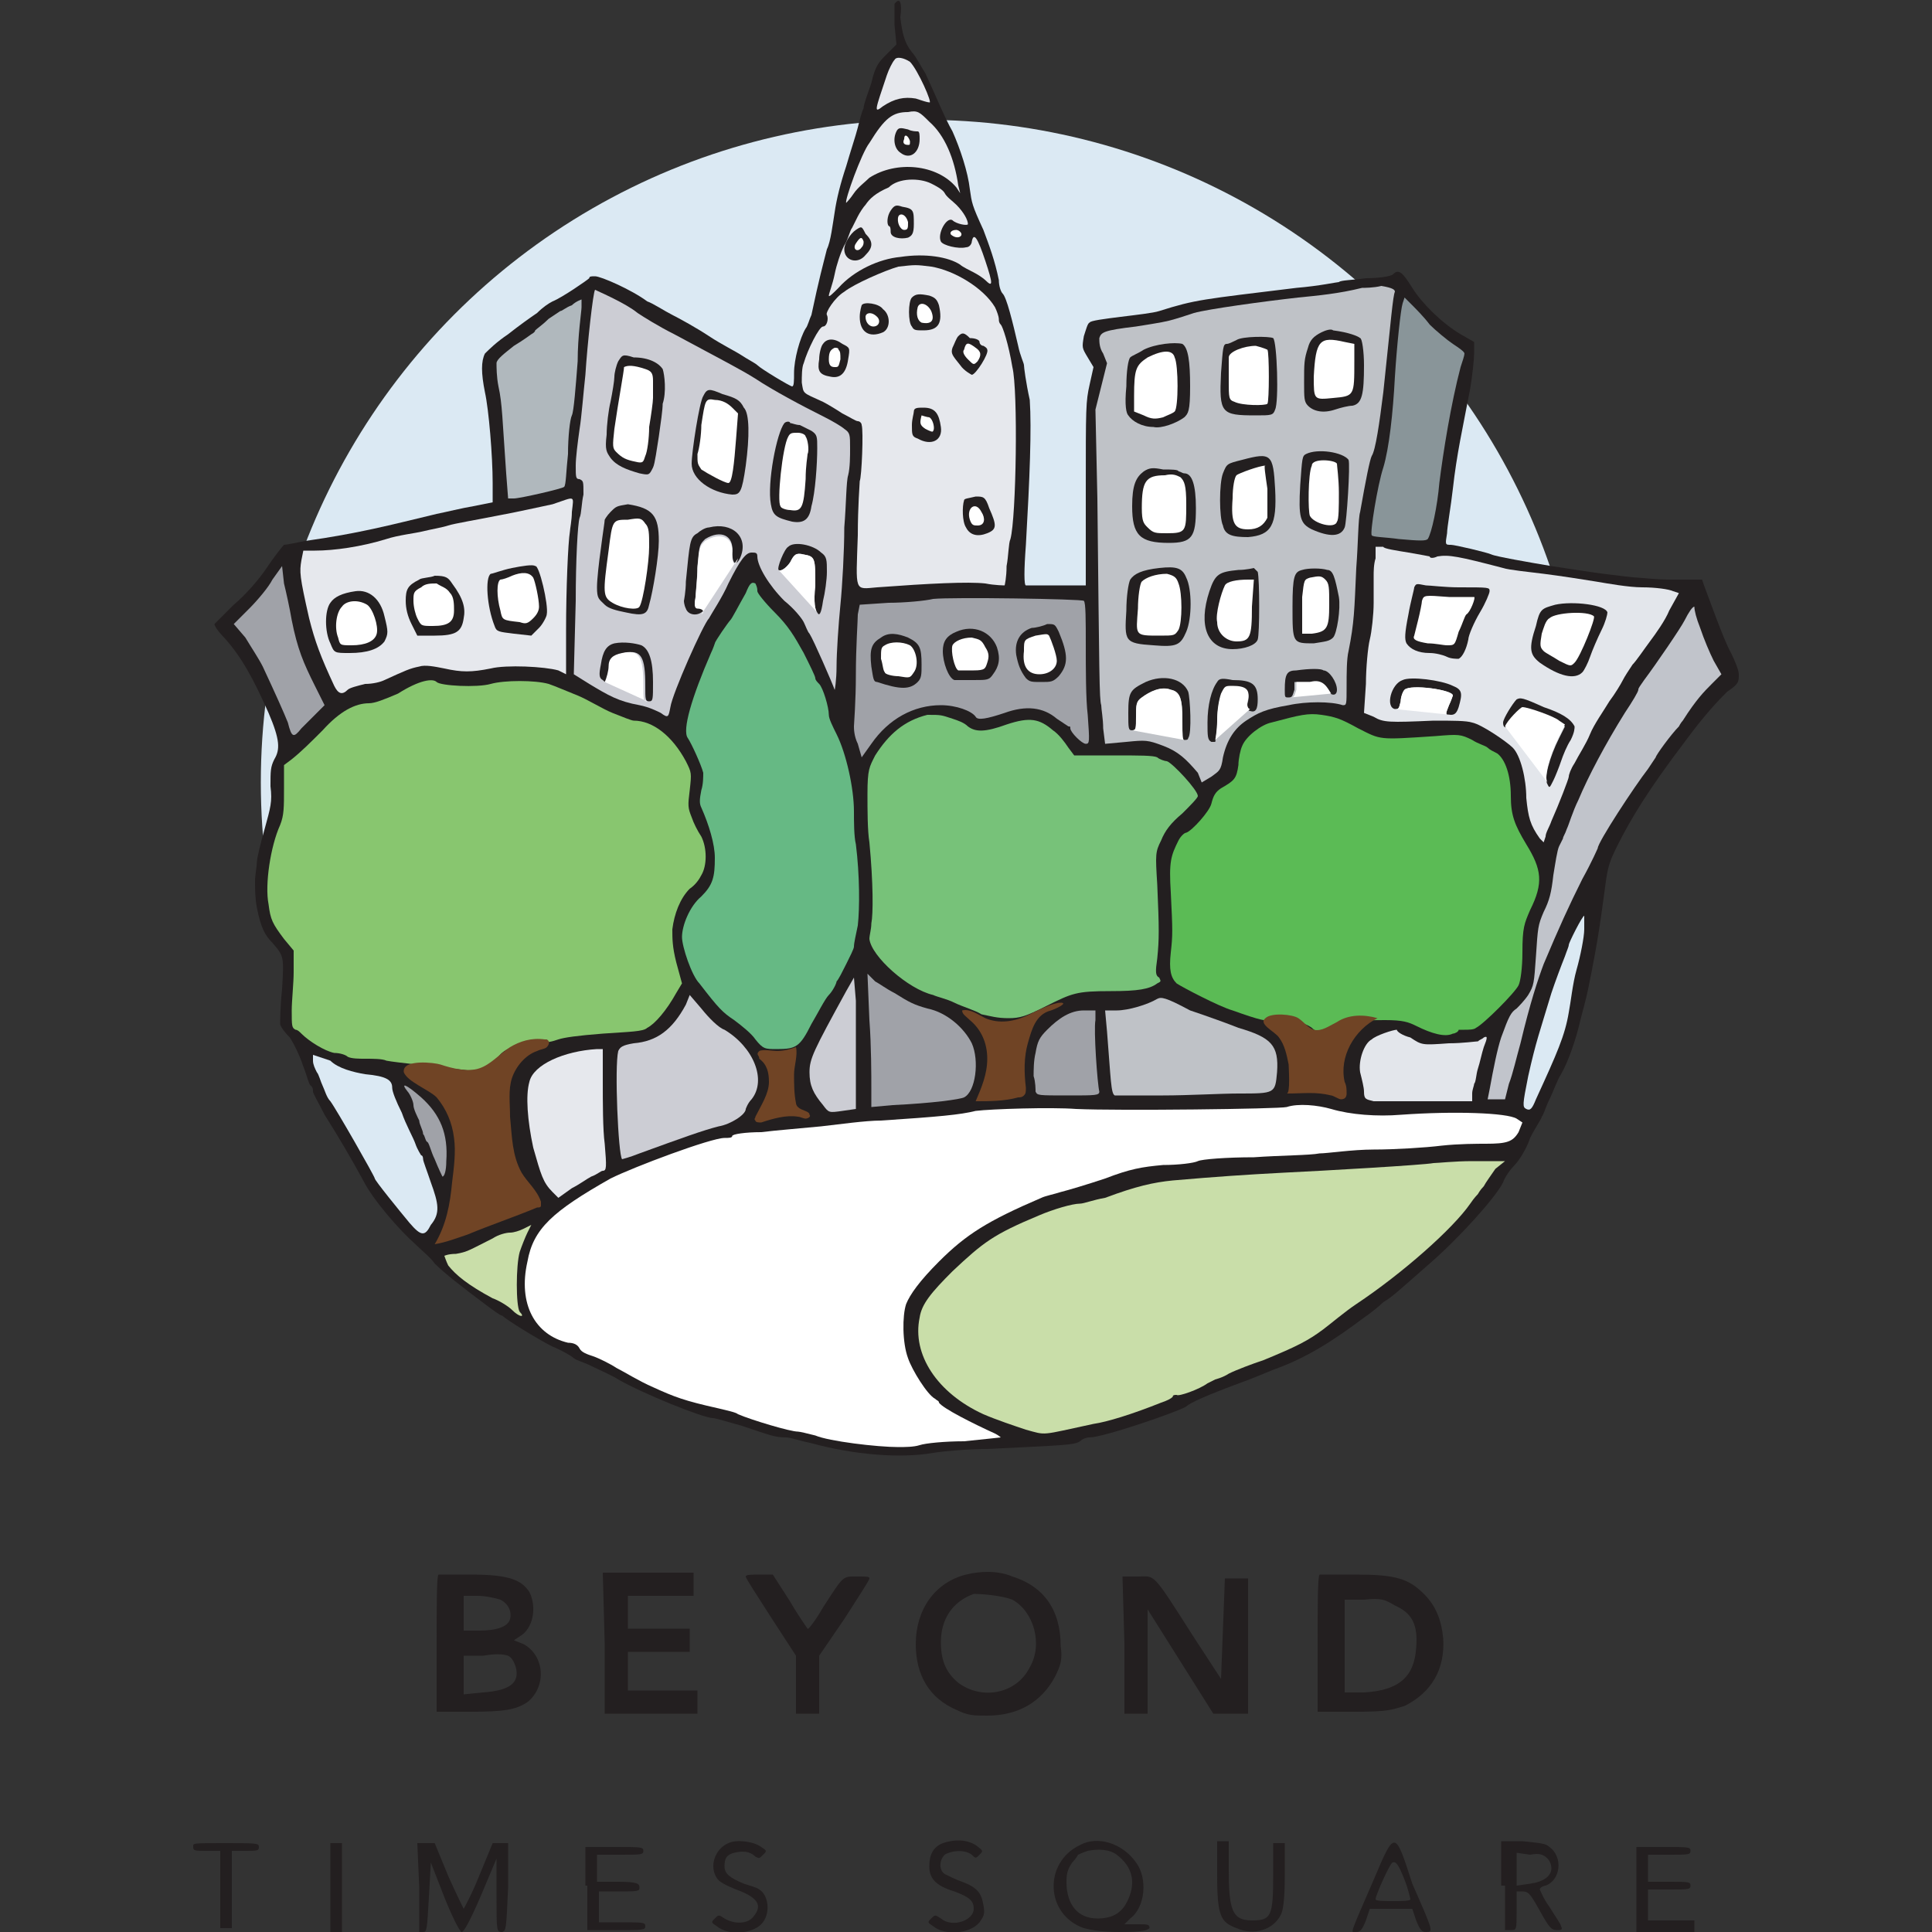 <?xml version="1.0" encoding="utf-8"?>
<!-- Generator: Adobe Illustrator 24.3.0, SVG Export Plug-In . SVG Version: 6.00 Build 0)  -->
<svg version="1.1" id="Layer_1" xmlns="http://www.w3.org/2000/svg" xmlns:xlink="http://www.w3.org/1999/xlink" x="0px" y="0px"
	 viewBox="0 0 100 100" style="enable-background:new 0 0 100 100;" xml:space="preserve">
<rect x="0" y="0" width="100" height="100" fill="#333333" stroke="none"/>
<style type="text/css">
	.st0{fill:#DBE9F3;}
	.st1{fill:#231F20;}
	.st2{fill:#E6E8ED;}
	.st3{fill:#FFFFFF;}
	.st4{fill:#BFC2C7;}
	.st5{fill:#CCCDD4;}
	.st6{fill:#B0B8BD;}
	.st7{fill:#899599;}
	.st8{fill:#E3E6EB;}
	.st9{fill:#A0A2A8;}
	.st10{fill:#66B984;}
	.st11{fill:#C1C4CB;}
	.st12{fill:#88C66F;}
	.st13{fill:#77C279;}
	.st14{fill:#5BBB55;}
	.st15{fill:#C9DEA9;}
	.st16{fill:#704425;}
</style>
<g>
	<circle class="st0" cx="47.8" cy="40.5" r="34.3"/>
	<path class="st1" d="M46.3,0.2c0,0.1,0,0.6,0,1.1l0.1,1l-0.5,0.5c-0.4,0.4-0.6,0.6-0.8,1.5c-0.2,0.6-0.4,1.1-0.4,1.3
		c-0.1,0.2-0.2,0.6-0.3,1c-0.1,0.4-0.4,1.3-0.6,2c-0.3,0.9-0.5,1.7-0.6,2.4c-0.1,0.6-0.2,1.5-0.4,1.9c-0.2,0.8-0.4,1.5-0.8,3.4
		c-0.1,0.2-0.2,0.6-0.3,0.7c-0.3,0.5-0.6,1.6-0.6,2.3c0,0.4,0,0.7-0.1,0.7c-0.1,0-1.6-0.9-1.8-1.1c-0.1-0.1-0.5-0.3-0.8-0.5
		c-0.3-0.2-1.1-0.6-1.7-1c-0.6-0.4-1.5-0.9-1.9-1.1c-0.4-0.2-1-0.6-1.3-0.7c-0.8-0.6-2.4-1.3-2.7-1.3c-0.2,0-0.3,0-0.3,0.1
		c-0.1,0.1-1.4,1-1.9,1.2c-0.2,0.1-0.5,0.3-0.8,0.6c-0.3,0.2-1,0.7-1.5,1.1c-0.6,0.4-1,0.8-1.2,1c-0.2,0.4-0.2,1,0,2
		c0.2,0.9,0.4,3.3,0.4,4.7v1l-1,0.2c-0.6,0.1-1.4,0.3-1.9,0.4c-2.5,0.6-4,1-6.8,1.4c-0.5,0.1-1,0.2-1.1,0.2
		c-0.1,0.1-0.5,0.6-0.9,1.2c-0.4,0.6-1.1,1.4-1.7,1.9c-0.5,0.5-1,1-1,1c0,0.1,0.2,0.4,0.5,0.7c0.9,1,1.5,2.1,2.3,3.9
		c0.6,1.4,0.6,1.9,0.3,2.4c-0.2,0.4-0.2,0.6-0.2,1.4c0.1,0.8,0,1.1-0.3,2.2c-0.2,0.7-0.4,1.5-0.4,1.7s-0.1,0.7-0.1,1
		c0,0.4,0,0.9,0.1,1.4c0.2,1,0.4,1.4,0.8,1.8c0.6,0.7,0.6,0.7,0.5,2.4c-0.1,0.9-0.1,1.7-0.1,1.8c0,0.1,0.2,0.4,0.5,0.7
		c0.2,0.3,0.5,0.9,0.7,1.5c0.2,0.5,0.3,1,0.4,1c0.1,0.1,0.1,0.2,0.1,0.3c0,0.1,0.3,0.6,0.6,1.2c0.7,1.1,1.4,2.3,2,3.4
		c0.5,1,1.9,2.6,2.7,3.3c0.3,0.3,0.8,0.7,1,1c0.5,0.5,1.4,1.2,2.6,2.1c0.4,0.3,0.8,0.6,0.9,0.6c0.2,0.2,1.8,1.2,2.6,1.6
		c0.5,0.2,1,0.5,1.1,0.6c0.1,0.1,0.5,0.2,0.9,0.4c0.4,0.2,1.1,0.5,1.4,0.7c1.2,0.7,4.4,2,4.9,2c0.1,0,0.8,0.2,1.5,0.4
		c1.5,0.5,1.7,0.6,2.3,0.6c0.2,0,0.8,0.2,1.3,0.3c2.2,0.6,4.6,0.8,6.3,0.5c0.6-0.1,1.9-0.2,2.8-0.2c4-0.2,4.5-0.2,4.8-0.4
		c0.1-0.1,0.3-0.2,0.5-0.2c0.7,0,4.5-1.3,5-1.6c0.2-0.2,1.1-0.6,3-1.3c0.3-0.1,1-0.4,1.5-0.6c1.7-0.6,3.1-1.5,4.7-2.7
		c0.3-0.2,0.8-0.6,1-0.8c0.5-0.3,0.8-0.6,2.4-2c1.5-1.3,3.4-3.4,3.8-4.2c0.1-0.3,0.4-0.7,0.6-0.9c0.2-0.2,0.6-0.8,0.8-1.4
		c0.3-0.6,0.6-1,0.6-1.1c0.1-0.1,0.2-0.5,0.4-0.9c0.2-0.4,0.4-1,0.6-1.3c0.4-0.7,0.8-1.9,1-2.8c0.1-0.4,0.3-1.1,0.4-1.6
		c0.2-1,0.5-2.4,0.8-4.7c0.2-1.5,0.2-1.7,0.7-2.7c0.7-1.4,1.6-2.9,3.5-5.4c1.1-1.5,1.8-2.2,2.2-2.6c0.6-0.4,0.6-0.5,0.6-0.9
		c0-0.2-0.2-0.7-0.4-1.1c-0.4-0.7-1.2-3-1.4-3.5l-0.1-0.3L86.5,30c-0.8,0-1.6-0.1-1.7-0.1c-0.2,0-1-0.1-1.8-0.2
		c-0.8-0.1-2-0.3-2.7-0.4c-1.2-0.2-2.9-0.5-3.1-0.6c-0.2-0.1-1.9-0.5-2.1-0.5c-0.3,0-0.3,0-0.2-0.6c0-0.3,0.2-1.4,0.3-2.3
		c0.2-1.8,0.5-3.1,0.9-5.2c0.1-0.6,0.2-1.5,0.2-1.8v-0.6l-0.7-0.4c-1-0.6-2-1.6-2.5-2.4c-0.5-0.8-0.7-1-1-0.7
		c-0.1,0.1-0.7,0.2-1.4,0.2c-0.7,0.1-1.3,0.1-1.4,0.2c-0.1,0-1,0.2-2.2,0.3c-4.9,0.6-5.2,0.6-7.1,1.2c-0.3,0.1-1.2,0.2-2,0.3
		c-0.8,0.1-1.6,0.2-1.6,0.3c-0.1,0-0.2,0.4-0.3,0.7C56,18,56,18,56.3,18.5l0.3,0.5l-0.2,0.9c-0.2,0.9-0.2,1.1-0.2,5.6v4.8l-1.5,0
		c-0.9,0-1.6,0-1.6,0c-0.1,0-0.1-0.8,0-2.1c0.2-3.5,0.3-6,0.2-7.5C53.1,19.8,53,19,53,18.9c0-0.1-0.2-0.5-0.3-1
		c-0.3-1.3-0.6-2.5-0.8-2.7c-0.1-0.1-0.2-0.4-0.2-0.7c-0.2-1-0.5-1.8-0.8-2.6c-0.6-1.3-0.6-1.4-0.7-2.1c-0.1-0.9-0.5-2.1-0.9-3
		c-0.4-0.7-0.8-1.7-1.4-3c-0.2-0.3-0.5-0.9-0.7-1.1c-0.4-0.5-0.5-1-0.6-1.8C46.7,0.2,46.6-0.2,46.3,0.2z"/>
	<path class="st2" d="M47.1,3.2c0.4,0.4,1.2,2.2,1,2.1c-0.1,0-0.4-0.1-0.7-0.2c-0.6-0.1-1.1,0-1.7,0.4c-0.5,0.4-0.4,0.2,0.2-1.6
		c0.1-0.3,0.3-0.7,0.4-0.8C46.4,2.9,46.8,3,47.1,3.2z"/>
	<path class="st2" d="M48.1,6.3c0.8,0.7,1.3,1.9,1.5,3.3l0.1,0.4l-0.2-0.3c-1-1.2-3.1-1.4-4.5-0.5c-0.2,0.2-0.6,0.5-0.8,0.8
		c-0.2,0.3-0.4,0.5-0.4,0.5c-0.1-0.1,0.8-2.6,1.2-3.1c0.8-1.3,1.2-1.6,2-1.6C47.5,5.7,47.6,5.8,48.1,6.3z"/>
	<path class="st2" d="M48.2,9.5c0.2,0.1,0.6,0.3,0.7,0.5s0.4,0.4,0.6,0.6c0.4,0.4,0.6,0.8,0.6,1c0,0.1-0.6,0-0.8-0.2
		c-0.3-0.2-0.8,0.7-0.6,1.1c0.1,0.2,0.9,0.4,1.3,0.3c0.2,0,0.3-0.2,0.3-0.3c0.1-0.5,0.3-0.2,0.7,1s0.4,1.4,0,1
		c-0.1-0.1-0.4-0.3-0.6-0.4c-0.2-0.1-0.6-0.3-0.7-0.4c-0.6-0.4-1.8-0.6-3.1-0.4c-1.1,0.1-2.4,0.7-3.2,1.6c-0.3,0.3-0.5,0.5-0.5,0.4
		c0-0.1,0.2-0.6,0.3-1.1s0.3-1.1,0.5-1.5c0.2-0.3,0.3-0.8,0.4-0.9c0.1-0.2,0.2-0.4,0.3-0.6c0.1-0.2,0.3-0.5,0.4-0.6
		c0.2-0.3,0.5-0.6,1.2-0.9C46.5,9.2,47.6,9.2,48.2,9.5z"/>
	<path class="st3" d="M49.7,12c0.2,0.2-0.1,0.4-0.4,0.2c-0.2-0.1-0.1-0.3,0.2-0.3C49.5,11.9,49.6,11.9,49.7,12z"/>
	<path class="st2" d="M48.2,13.8c1.2,0.2,2.7,1.1,3.3,2.1c0.1,0.2,0.2,0.5,0.2,0.6c0,0.1,0,0.2,0.1,0.3c0.1,0.1,0.4,1,0.6,2.2
		c0.3,1.2,0.2,7.8-0.1,8.9c-0.1,0.2-0.1,0.9-0.2,1.4c0,0.6-0.1,1-0.1,1s-0.5,0-1-0.1c-0.9-0.1-2.9,0-5.6,0.2c-1.2,0.1-1.1,0.3-1-2.7
		c0-1.5,0.1-2.7,0.1-2.8c0.1-0.2,0.2-2.6,0.1-2.9c0-0.1-0.1-0.2-0.2-0.2c-0.1,0-0.4-0.2-0.8-0.4c-0.3-0.2-0.8-0.5-1-0.6
		c-1.1-0.5-1-0.4-1.1-1c0-0.3,0-0.8,0.1-1c0.2-0.7,0.8-1.9,1-1.9c0.2,0,0.3-0.4,0.2-0.6c-0.1-0.1,0.4-0.9,0.9-1.2
		c0.5-0.4,2.1-1.1,2.8-1.3C47.4,13.7,47.4,13.7,48.2,13.8z"/>
	<path class="st4" d="M72.2,15.1c-0.1,0.2-0.2,1.4-0.6,5.2c-0.2,1.6-0.4,3-0.6,3.3c-0.1,0.2-0.3,1.2-0.6,2.9
		c-0.1,0.3-0.1,1.6-0.2,2.9c-0.1,2.2-0.1,2.8-0.4,4.3c-0.1,0.4-0.1,1.2-0.1,1.8c0,1,0,1-0.2,1c-0.6-0.2-1.9-0.2-2.8,0
		c-1.2,0.2-1.6,0.4-2.2,0.8c-0.6,0.4-1,1-1.2,1.9c-0.1,0.7-0.2,0.7-0.6,1l-0.5,0.3L62,40c-0.6-0.7-1-1.1-1.8-1.4
		c-0.8-0.3-0.9-0.3-1.9-0.2l-1.1,0.1l-0.1-0.8c0-0.5-0.1-1-0.1-1.2c-0.1-0.3-0.1-1.5-0.2-10.7l-0.1-4.6L57,20l0.3-1.2l-0.2-0.5
		c-0.2-0.3-0.2-0.6-0.2-0.8c0.1-0.3,0.2-0.4,1.9-0.6c0.6-0.1,1.3-0.2,1.7-0.3c0.4-0.1,1-0.3,1.3-0.4c0.7-0.2,3.6-0.6,5.4-0.8
		c1-0.1,2.1-0.2,3.3-0.5c0.1,0,0.6,0,1-0.1C72.1,14.9,72.2,15,72.2,15.1z"/>
	<path class="st5" d="M33,16.2c0.3,0.2,1.1,0.7,1.9,1.1c2.6,1.4,3.4,1.8,4.2,2.3c0.9,0.6,2.4,1.4,3.6,2c0.4,0.2,0.9,0.5,1,0.6
		c0.3,0.2,0.3,0.3,0.3,1c0,0.4,0,1-0.1,1.4c-0.1,0.3-0.1,1.5-0.2,2.7c0,1.2-0.1,3-0.2,4c-0.1,1-0.2,2.5-0.2,3.2s-0.1,1.3-0.1,1.2
		c-0.1-0.3-1.1-2.6-1.3-2.9c-0.1-0.1-0.2-0.4-0.3-0.6c-0.1-0.2-0.5-0.7-1-1.1c-0.8-0.8-1.4-1.8-1.4-2.3c0-0.2-0.1-0.2-0.3-0.2
		c-0.3,0-0.6,0.4-1.2,1.6c-0.3,0.7-0.9,1.6-1,1.8c-0.3,0.3-1.9,3.9-2,4.6c-0.1,0.5-0.1,0.6-0.5,0.3c-0.2-0.1-0.6-0.3-1.1-0.4
		c-1.1-0.2-1.6-0.5-2.6-1.1l-0.8-0.5l0.1-3.8c0-2.1,0.1-4,0.2-4.3c0.1-0.2,0.1-0.8,0.2-1.2c0-0.7,0-0.7-0.2-0.8
		c-0.2,0-0.2-0.1-0.2-0.7c0-0.4,0.1-1.2,0.2-1.9c0.1-0.6,0.2-1.9,0.3-2.8c0.1-1.6,0.4-4.3,0.5-4.4C31,15.1,32.4,15.7,33,16.2z"/>
	<path class="st6" d="M30.1,15.9c0,0.2-0.2,1.5-0.2,2.8c-0.1,1.3-0.2,2.6-0.3,2.8c-0.1,0.2-0.2,1.1-0.2,2c-0.1,0.9-0.1,1.6-0.2,1.7
		c-0.1,0.1-2.3,0.6-2.6,0.6l-0.3,0l-0.1-1.3C26,21.7,26,20.9,25.8,20c-0.1-0.5-0.1-1-0.1-1.2c0-0.2,0.4-0.5,0.9-0.9
		c0.5-0.3,0.9-0.6,0.9-0.6c0,0,0.2-0.1,0.2-0.2c0.1-0.1,0.4-0.3,0.7-0.6c0.3-0.2,0.6-0.4,0.6-0.4c0.1,0,0.3-0.2,0.6-0.3
		c0.2-0.2,0.5-0.3,0.5-0.3C30.1,15.5,30.1,15.7,30.1,15.9z"/>
	<path class="st7" d="M74,16.8c0.3,0.3,0.9,0.8,1.2,1c0.3,0.2,0.6,0.4,0.6,0.5c0,0.1-0.1,0.4-0.2,0.7c-0.5,1.9-0.9,4.4-1.1,6
		c-0.1,1.2-0.4,2.6-0.6,2.9c-0.1,0.1-0.4,0.1-1.5,0c-0.7-0.1-1.4-0.1-1.4-0.2c-0.1-0.1,0.3-2.6,0.6-3.5c0.3-1,0.5-2.8,0.6-4.7
		c0.1-1.6,0.3-3.5,0.4-3.8l0.1-0.3l0.3,0.3C73.3,16,73.7,16.4,74,16.8z"/>
	<path class="st2" d="M29.6,26.5c0,0.4-0.1,0.9-0.1,1c-0.1,0.6-0.2,3-0.2,5.1l0,2.3l-0.4-0.2c-0.7-0.2-2.7-0.3-3.5-0.1
		c-1,0.2-1.5,0.2-2.4,0c-0.5-0.1-1-0.2-1.3-0.1c-0.5,0.1-0.7,0.2-1.8,0.7c-0.2,0.1-0.6,0.2-1,0.2c-0.4,0.1-0.8,0.2-0.9,0.3
		c-0.3,0.3-0.5,0.2-0.7-0.2c-0.7-1.5-1-2.3-1.3-3.5c-0.5-2.2-0.5-2.4-0.4-3l0.1-0.5l0.6,0c1,0,2.4-0.2,3.7-0.6
		c0.6-0.2,1.5-0.3,1.9-0.4c0.4-0.1,1-0.2,1.3-0.3c0.3-0.1,1.5-0.3,2.5-0.5c1.1-0.2,2.4-0.5,2.9-0.6C29.8,25.7,29.7,25.6,29.6,26.5z"
		/>
	<path class="st8" d="M72.9,28.6c0.6,0.1,1.1,0.2,1.1,0.2c0,0.1,0.2,0.1,0.4,0c0.6-0.1,1.1,0,3.4,0.6c0.3,0.1,1.3,0.2,2.1,0.3
		c0.8,0.1,2.1,0.3,2.7,0.4c0.6,0.1,1.7,0.3,2.4,0.3s1.4,0.1,1.6,0.2l0.3,0.1l-0.5,0.9c-0.2,0.5-0.7,1.2-1,1.6
		c-0.3,0.4-0.7,1-0.9,1.2c-0.2,0.3-0.4,0.6-0.5,0.8c-0.1,0.2-0.4,0.7-0.7,1.1c-0.3,0.5-0.8,1.2-1,1.7c-0.2,0.5-0.6,1.1-0.8,1.5
		c-0.2,0.3-0.3,0.6-0.3,0.7c0,0.1-0.5,1.4-0.9,2.3c-0.1,0.3-0.3,0.6-0.3,0.8l-0.1,0.3l-0.2-0.2c-0.5-0.7-0.6-1.1-0.7-2.1
		c0-1-0.3-2.2-0.7-2.6c-0.3-0.3-1.6-1.2-2.1-1.3c-0.3-0.1-1-0.1-2-0.1c-2.3,0.1-2.6,0.1-3.1-0.2l-0.5-0.2l0.1-1.5
		c0-0.8,0.1-1.9,0.2-2.3c0.1-0.4,0.2-1.3,0.2-1.9s0-1.2,0-1.4c0-0.2,0-0.6,0.1-0.9v-0.6l0.4,0C71.6,28.4,72.3,28.5,72.9,28.6z"/>
	<path class="st9" d="M15.1,32.1c0.3,1.5,0.6,2.2,1.2,3.4l0.5,1l-0.4,0.4c-0.2,0.2-0.6,0.6-0.8,0.8c-0.4,0.5-0.5,0.5-0.7-0.3
		c-0.2-0.5-0.6-1.4-1.3-2.9c-0.2-0.4-0.6-1-0.9-1.5l-0.6-0.7l0.8-0.8c0.4-0.4,1-1.1,1.2-1.5l0.5-0.7l0.1,0.9
		C14.8,30.6,15,31.5,15.1,32.1z"/>
	<path class="st10" d="M39.2,30.6c0,0.1,0.4,0.6,0.9,1.1c0.7,0.7,1,1.2,1.5,2.1c0.3,0.6,0.6,1.2,0.6,1.3s0.1,0.2,0.2,0.3
		c0.2,0.2,0.5,1.2,0.5,1.6c0,0.2,0.2,0.6,0.4,1c0.5,1,0.9,2.8,0.9,4c0,0.5,0,1.3,0.1,1.7c0.2,1.6,0.2,3.3,0.1,4.2
		c-0.1,0.5-0.2,0.9-0.2,1.1c0,0.1-0.2,0.5-0.4,0.9c-0.2,0.4-0.4,0.8-0.5,0.9c0,0.1-0.2,0.5-0.4,0.7c-0.2,0.2-0.6,1-0.9,1.5
		c-0.6,1.2-0.8,1.3-1.8,1.3c-0.6,0-0.7,0-1.1-0.5c-0.2-0.3-0.7-0.7-1.1-1c-0.6-0.4-0.8-0.6-1.8-1.9c-0.4-0.4-0.9-1.9-0.9-2.4
		c0-0.6,0.4-1.6,1-2.1c0.6-0.6,0.7-1,0.7-2c0-0.7-0.3-1.7-0.7-2.6c-0.1-0.2-0.1-0.4,0-0.9c0.1-0.3,0.1-0.7,0.1-0.9
		c-0.1-0.4-0.6-1.5-0.8-1.8c-0.3-0.4,0.2-2.1,1.2-4.4c0.1-0.2,0.2-0.5,0.2-0.5c0-0.1,0.7-1.1,0.8-1.2c0.1-0.1,0.4-0.7,0.8-1.4
		c0.2-0.5,0.3-0.6,0.5-0.5C39.2,30.4,39.2,30.5,39.2,30.6z"/>
	<path class="st9" d="M56.1,31.1c0.1,0.1,0.1,1,0.1,2.3c0,1.2,0,2.8,0.1,3.6c0.1,1.4,0.1,1.5-0.1,1.5c-0.2,0-0.8-0.6-0.8-0.8
		c0-0.1,0-0.1-0.1-0.1c0,0-0.3-0.2-0.6-0.4c-0.7-0.6-1.6-0.7-2.7-0.3c-0.9,0.3-1.4,0.4-1.5,0.2c-0.2-0.3-1-0.6-1.8-0.6
		c-1.4,0-2.7,0.7-3.6,2l-0.5,0.7l-0.2-0.7c-0.2-0.4-0.2-0.8-0.2-0.9c0-0.1,0.1-1.3,0.1-2.7c0-1.4,0.1-2.8,0.1-3.1l0.1-0.5l1.5-0.1
		c0.8,0,1.9-0.1,2.3-0.2C49.3,30.9,56,31,56.1,31.1z"/>
	<path class="st11" d="M88,32.5c0.2,0.6,0.5,1.3,0.7,1.7l0.4,0.7l-0.5,0.5c-0.4,0.4-0.8,0.8-1.5,1.9c-0.1,0.1-0.2,0.3-0.2,0.3
		c-0.4,0.4-1.2,1.5-1.2,1.6c0,0-0.2,0.3-0.4,0.6c-0.7,0.9-2.6,3.8-2.6,4.1c0,0-0.3,0.7-0.8,1.6c-0.7,1.4-1.2,2.5-2,4.4
		c-0.3,0.8-0.7,2-1.2,4.1c-0.2,0.7-0.4,1.6-0.6,2.1l-0.2,0.8h-0.5H77l0.1-0.5c0.2-1.1,0.4-2.1,0.6-2.7c0.4-1.1,0.5-1.3,0.8-1.5
		c0.1-0.1,0.4-0.4,0.6-0.7c0.3-0.5,0.3-0.6,0.4-2c0.1-1.5,0.1-1.6,0.4-2.3c0.3-0.6,0.4-1,0.5-1.9c0.1-0.6,0.2-1.3,0.3-1.5
		c0.1-0.2,0.2-0.4,0.2-0.4c0-0.1,0.1-0.2,0.2-0.5c0.1-0.2,0.3-0.9,0.6-1.5c0.5-1.2,1.4-2.9,2.4-4.5c0.4-0.6,0.7-1.1,0.7-1.2
		s0.1-0.2,0.3-0.5c0.6-0.8,1.9-2.7,2.1-3.1c0.2-0.4,0.4-0.7,0.5-0.7C87.7,31.6,87.8,32,88,32.5z"/>
	<path class="st12" d="M22.6,35.3c0.2,0.2,2.1,0.3,2.8,0.1c0.7-0.2,2.3-0.2,3,0c0.3,0.1,1,0.4,1.5,0.6c0.5,0.2,1.3,0.7,1.8,0.9
		c0.5,0.2,1,0.4,1.1,0.4c1,0,2,0.8,2.7,2.1c0.3,0.6,0.3,0.6,0.2,1.5c-0.1,0.8-0.1,0.9,0.1,1.4c0.1,0.3,0.3,0.7,0.5,1
		c0.3,0.6,0.3,1.5,0,2c-0.1,0.2-0.3,0.5-0.6,0.7c-0.5,0.5-0.8,1.3-0.9,2.1c0,0.5,0,0.9,0.2,1.7l0.3,1.1L35,51.4
		c-0.5,0.9-1.1,1.6-1.5,1.8c-0.2,0.2-0.9,0.2-2.3,0.3c-1.3,0.1-2,0.2-2.3,0.3s-0.6,0.2-0.9,0.1c-0.6-0.1-1.9,0.3-2.2,0.8
		c-0.4,0.6-0.9,0.7-1.6,0.7c-1.6-0.2-3.7-0.4-4.2-0.5c-0.2-0.1-0.7-0.1-1.1-0.1c-0.3,0-0.7,0-0.9-0.1c-0.1-0.1-0.4-0.2-0.7-0.2
		c-0.5-0.1-1.3-0.6-1.7-1c-0.1-0.1-0.2-0.2-0.3-0.2c-0.2-0.1-0.2-0.2-0.2-1c0-0.5,0.1-1.4,0.1-2v-1.1l-0.5-0.6
		c-0.6-0.8-0.7-1-0.8-1.8c-0.2-1,0.1-3,0.6-4.1c0.2-0.5,0.2-0.9,0.2-1.9l0-1.2l0.4-0.3c0.5-0.4,1-0.9,1.6-1.5c0.9-1,1.7-1.4,2.4-1.4
		c0.3,0,0.8-0.2,1.5-0.5C21.7,35.2,22.4,35.1,22.6,35.3z"/>
	<path class="st13" d="M49.3,37.2c0.3,0.1,0.6,0.2,0.8,0.4c0.4,0.3,0.9,0.3,2-0.1c1.2-0.4,1.7-0.3,2.4,0.3c0.3,0.2,0.6,0.6,0.8,0.9
		l0.3,0.4h2c1.4,0,2.1,0,2.3,0.1c0.1,0.1,0.4,0.2,0.5,0.2c0.3,0.1,1.6,1.5,1.6,1.8c0,0.1-0.4,0.5-0.8,0.9c-0.6,0.5-0.9,0.9-1.1,1.4
		c-0.3,0.6-0.3,0.7-0.2,2.3c0.1,2.3,0.1,2.8,0,3.8c-0.1,0.7-0.1,0.9,0.1,1c0.1,0.2,0.1,0.2-0.1,0.3c-0.4,0.3-1,0.4-2.4,0.4
		c-1.8,0-2,0.1-3.4,0.8c-1,0.5-1.3,0.6-1.9,0.6c-0.6,0-0.9-0.1-1.4-0.2c-0.3-0.2-1-0.4-1.4-0.6c-0.4-0.2-0.9-0.3-1.1-0.4
		c-1.3-0.3-3.2-2-3.3-2.9c0-0.2,0.1-0.5,0.1-0.8c0.1-0.5,0.1-2.1-0.1-4.2c-0.1-0.6-0.1-1.7-0.1-2.5c0-1.3,0.1-1.4,0.4-2
		c0.7-1.1,1.5-1.8,2.7-2.1C48.7,37,48.7,37,49.3,37.2z"/>
	<path class="st14" d="M70.3,37.7c1.2,0.6,1,0.6,4,0.4c1.2-0.1,1.3-0.1,1.9,0.2c0.3,0.2,0.7,0.3,0.8,0.4c0.1,0.1,0.3,0.2,0.5,0.3
		c0.4,0.3,0.7,1.1,0.7,2.2c0,1,0.2,1.5,0.8,2.5c0.8,1.3,0.9,2,0.2,3.4c-0.3,0.7-0.4,0.9-0.4,2.2c0,0.8-0.1,1.5-0.2,1.7
		c-0.2,0.4-1.8,2-2.2,2.2c-0.1,0.1-0.4,0.1-0.6,0.1c-0.2,0-0.3,0-0.3,0c0,0.1-0.2,0.2-0.3,0.2c-0.4,0.2-1.1,0-1.9-0.4
		c-0.4-0.2-0.7-0.3-1.6-0.3c-1,0-1.1,0-1.9,0.3c-0.9,0.4-1.5,0.5-1.9,0.1c-0.4-0.3-1.3-0.5-1.9-0.4c-0.4,0.1-0.8,0-2.2-0.5
		c-0.7-0.2-2.6-1.2-2.9-1.4c-0.3-0.3-0.4-0.7-0.3-1.6c0.1-0.9,0.1-1.1,0-3.1c-0.1-1.6,0-1.9,0.4-2.7c0.1-0.2,0.3-0.4,0.4-0.4
		c0.3-0.1,1.2-1.1,1.3-1.5c0.1-0.4,0.2-0.6,0.5-0.8c0.7-0.4,0.8-0.5,0.9-1.2c0-0.3,0.1-0.8,0.2-1c0.2-0.5,1-1.1,1.5-1.2
		c1.5-0.4,1.9-0.5,2.6-0.4C69.1,37.1,69.4,37.2,70.3,37.7z"/>
	<path class="st0" d="M82,48.1c0,0.4-0.2,1.4-0.4,2.1c-0.2,0.7-0.3,1.7-0.4,2.2c-0.2,1.2-0.6,2.1-1.7,4.5c-0.2,0.5-0.3,0.6-0.5,0.5
		c-0.2-0.1-0.2-0.2,0.1-1.7c0.4-1.8,0.6-2.3,1.2-4.3c0.2-0.6,0.5-1.4,0.7-1.9c0.1-0.3,0.2-0.5,0.2-0.6c0-0.1,0.7-1.5,0.8-1.5
		C82,47.4,82,47.7,82,48.1z"/>
	<path class="st9" d="M46.3,51.4c0.8,0.5,1,0.6,1.7,0.8c1,0.2,1.9,1,2.3,1.8c0.4,0.9,0.2,2.5-0.4,2.8c-0.2,0.1-1.6,0.3-3.7,0.4
		l-1.1,0.1v-1c0-0.6,0-2.2-0.1-3.5l-0.1-2.4l0.4,0.4C45.5,50.9,45.9,51.2,46.3,51.4z"/>
	<path class="st5" d="M44.3,55.2v2.2l-0.7,0.1c-0.7,0.1-0.7,0.1-1-0.3c-0.5-0.6-0.7-1-0.7-1.7c0-0.7,0.2-1.1,1.9-4.2l0.4-0.7
		l0.1,1.2C44.3,52.5,44.3,54,44.3,55.2z"/>
	<path class="st4" d="M64.1,53.2c1.7,0.5,2.1,0.9,2,2.3c-0.1,1.1-0.1,1.1-2,1.1c-0.9,0-2.6,0.1-3.9,0.1c-1.5,0-2.4,0-2.5,0
		c-0.2-0.1-0.2-0.8-0.4-3.3l-0.1-1.1h0.6c0.6,0,1.6-0.3,2.1-0.6c0.2-0.1,0.4-0.1,1.7,0.6C62.5,52.6,63.6,53,64.1,53.2z"/>
	<path class="st5" d="M37.5,53.3c1.5,0.9,2.2,2.6,1.4,3.6c-0.2,0.2-0.3,0.5-0.3,0.5c0,0.3-0.8,0.8-1.4,0.9c-0.8,0.2-1.9,0.6-4.1,1.4
		c-0.5,0.2-0.9,0.3-0.9,0.3c-0.2-0.2-0.4-4.8-0.2-5.6c0.1-0.2,0.2-0.3,0.8-0.4c1.2-0.1,2-0.7,2.7-2l0.2-0.5l0.6,0.7
		C36.7,52.7,37.2,53.2,37.5,53.3z"/>
	<path class="st9" d="M56.7,52.8c-0.1,0.5,0.1,3.3,0.2,3.7c0,0.2-0.2,0.2-1.6,0.2c-1.6,0-1.6,0-1.7-0.2c0-0.1,0-0.5-0.1-0.8
		c0-0.3,0-0.8,0.1-1.2c0.1-0.6,0.2-0.8,0.6-1.2c0.6-0.6,1.2-1,1.9-1h0.6L56.7,52.8z"/>
	<path class="st8" d="M73,53.7c0.6,0.4,0.6,0.4,2,0.3c0.7,0,1.4-0.1,1.5-0.1c0.1-0.1,0.2-0.1,0.3-0.2c0.2-0.1,0.2,0,0,0.5
		c-0.1,0.3-0.2,0.8-0.3,1.1s-0.1,0.7-0.2,0.8c0,0.1-0.1,0.3-0.1,0.5L76.2,57L73.9,57c-1.3,0-2.6,0-2.8,0c-0.4-0.1-0.5-0.1-0.5-0.5
		c0-0.2-0.1-0.6-0.2-1c-0.1-0.6,0.2-1.5,0.6-1.7c0.2-0.2,1.1-0.5,1.3-0.5C72.3,53.4,72.6,53.6,73,53.7z"/>
	<path class="st2" d="M31.2,56c0,1,0,2.5,0.1,3.2c0.1,1.2,0.1,1.4-0.1,1.4c-0.1,0-0.3,0.2-0.6,0.3c-0.2,0.1-0.6,0.4-1,0.6L28.9,62
		l-0.3-0.3c-0.5-0.5-0.6-0.9-1-2.3c-0.3-1.4-0.4-2.7-0.2-3.4c0.2-0.9,1.8-1.6,3.5-1.7h0.3L31.2,56L31.2,56z"/>
	<path class="st0" d="M18.9,55.6c1.1,0.1,1.4,0.3,1.4,0.7c0,0.2,0.2,0.7,0.5,1.3c0.2,0.6,0.6,1.3,0.7,1.6c0.1,0.3,0.3,0.6,0.3,0.6
		c0.1,0,0.1,0.2,0.1,0.2c0,0.1,0.2,0.6,0.4,1.2c0.4,1.1,0.5,1.6,0,2.2c-0.3,0.6-0.5,0.6-1.1-0.1c-0.5-0.6-1.8-2.2-1.8-2.3
		c0-0.1-2-3.6-2.3-4c-0.2-0.2-0.3-0.6-0.4-0.8c-0.1-0.2-0.2-0.6-0.3-0.7c-0.1-0.2-0.2-0.4-0.2-0.6l0-0.3l0.9,0.3
		C17.5,55.3,18.3,55.5,18.9,55.6z"/>
	<path class="st9" d="M21.8,56.8c1,0.9,1.4,1.9,1.3,3.3c0,0.5-0.1,0.8-0.2,0.8c0,0-0.2-0.4-0.4-0.9c-0.2-0.4-0.3-0.9-0.4-0.9
		c-0.1-0.1-0.1-0.3-0.2-0.4c0-0.2-0.2-0.5-0.2-0.7c-0.1-0.2-0.3-0.6-0.3-0.8s-0.2-0.6-0.3-0.7C20.7,56,21,56.1,21.8,56.8z"/>
	<path class="st3" d="M68.9,57.4c1,0.3,2.4,0.4,3.6,0.3c2.8-0.2,5.5-0.1,6,0.2l0.3,0.2l-0.2,0.5c-0.3,0.5-0.6,0.6-1.7,0.6
		c-0.4,0-1.4,0-2.3,0.1c-0.8,0.1-2.4,0.2-3.5,0.2c-1.1,0-2.4,0.2-2.8,0.2c-0.5,0.1-2,0.1-3.4,0.2c-1.4,0-2.7,0.1-2.9,0.2
		c-0.2,0.1-1,0.2-1.8,0.2c-1.1,0.1-1.7,0.2-3,0.7c-0.9,0.3-1.9,0.6-2.3,0.7c-0.3,0.1-0.8,0.2-1,0.3c-2.8,1.2-3.9,1.9-5.3,3.3
		c-1,1-1.5,1.7-1.7,2.2c-0.2,0.6-0.2,2,0.1,2.8c0.2,0.6,1,1.9,1.4,2.1c0.1,0.1,0.2,0.1,0.2,0.2c0.2,0.3,1.8,1.1,2.9,1.6
		c0.2,0.1,0.3,0.2,0.3,0.2c0,0-0.9,0.1-1.9,0.2c-1,0-2,0.1-2.3,0.2c-0.3,0.1-0.8,0.1-1.1,0.1c-1.1,0-3.6-0.3-4.3-0.6
		c-0.4-0.1-0.8-0.2-0.9-0.2c-0.4,0-2.4-0.6-3.1-0.9c-0.1-0.1-0.6-0.2-1-0.3c-1.8-0.4-2.3-0.6-3.4-1.1c-0.7-0.3-1.5-0.8-1.9-1
		c-0.3-0.2-0.9-0.5-1.2-0.6c-0.3-0.1-0.6-0.2-0.7-0.4s-0.3-0.3-0.6-0.3c-1.7-0.4-2.6-2-2.1-4.2c0.3-1.7,1.3-2.6,4.3-4.3
		c1.2-0.6,5.2-2.1,5.9-2.1c0.2,0,0.4,0,0.4-0.1c0-0.1,0.7-0.2,1.5-0.2c0.8-0.1,2.1-0.2,3.1-0.3c0.9-0.1,2.3-0.3,3.1-0.3
		c3-0.2,4.1-0.3,4.9-0.5c0.8-0.1,3.9-0.2,5.2-0.1c2.2,0.1,10.5,0,10.9-0.1C67.2,57.1,68.2,57.2,68.9,57.4z"/>
	<path class="st15" d="M77.4,60.5c-0.2,0.3-0.5,0.7-0.6,0.9c-0.2,0.2-0.3,0.4-0.3,0.4c0,0-0.2,0.2-0.4,0.5c-0.9,1.3-3.5,3.6-5.9,5.2
		c-0.6,0.4-1.3,1-1.7,1.3c-0.8,0.6-1.4,0.9-3.1,1.6c-0.6,0.2-1.4,0.5-1.8,0.7c-0.3,0.2-0.7,0.3-0.7,0.3s-0.2,0.1-0.4,0.2
		c-0.4,0.3-1.5,0.7-1.6,0.6c-0.1,0-0.2,0-0.2,0.1c-0.1,0.1-0.3,0.2-0.6,0.3c-1.5,0.6-2.8,1-3.5,1.1c-2.8,0.6-2.4,0.6-3.5,0.3
		c-0.6-0.2-1.5-0.5-2.2-0.8c-2.4-1.1-3.7-3.1-3.3-5c0.1-0.7,0.6-1.3,1.7-2.4c1.6-1.5,2.1-1.9,4.5-2.9c0.7-0.3,1.7-0.6,2.1-0.6
		c0.2,0,0.7-0.2,1.3-0.3c1.6-0.6,2.5-0.8,3.5-0.9c2.3-0.2,3.8-0.3,5.7-0.4c2.1-0.1,7.3-0.4,7.8-0.5c0.2,0,1.1-0.1,2-0.1h1.7
		L77.4,60.5z"/>
	<path class="st15" d="M27.3,63.8c-0.1,0.2-0.3,0.7-0.4,1c-0.2,0.7-0.2,2.8,0,3.1c0.3,0.3,0,0.3-0.4-0.1c-0.2-0.2-0.7-0.5-1-0.6
		c-1.3-0.7-1.9-1.2-2.3-1.7C23.1,65.3,23,65,23,65c0,0,0.2-0.1,0.6-0.1c0.6-0.1,0.7-0.2,1.9-0.8c0.3-0.2,0.7-0.3,0.9-0.3
		c0.2,0,0.5-0.1,0.7-0.2c0.2-0.1,0.4-0.2,0.4-0.2C27.5,63.4,27.4,63.6,27.3,63.8z"/>
	<path class="st1" d="M46.4,6.8c-0.2,0.4-0.1,0.9,0.2,1.1c0.5,0.4,1,0,1-0.7c0-0.2,0-0.4-0.1-0.4c-0.1,0-0.3,0-0.5-0.1
		C46.6,6.6,46.5,6.6,46.4,6.8z"/>
	<path class="st3" d="M47.1,7.3c0,0.2,0,0.2-0.1,0.2c-0.2,0-0.3-0.1-0.2-0.3C46.8,6.9,47,7,47.1,7.3z"/>
	<path class="st1" d="M46.1,10.9c-0.2,0.3-0.2,0.7-0.1,0.8c0.1,0,0.1,0.2,0.1,0.3c0,0.3,0.5,0.4,0.9,0.3c0.2-0.1,0.3-0.2,0.3-0.7
		c0-0.7,0-0.8-0.6-0.9C46.4,10.6,46.3,10.6,46.1,10.9z"/>
	<path class="st3" d="M47,11.5c0,0.3,0,0.4-0.2,0.4c-0.2,0-0.4-0.4-0.3-0.7C46.6,11,46.9,11.1,47,11.5z"/>
	<path class="st1" d="M44.3,11.9c-0.3,0.2-0.6,0.7-0.6,1c0,0.6,0.7,0.8,1.1,0.3c0.4-0.4,0.4-0.7,0-1.1
		C44.6,11.7,44.6,11.7,44.3,11.9z"/>
	<path class="st3" d="M44.7,12.5c0,0.1,0,0.2-0.1,0.3c-0.2,0.3-0.5,0.1-0.3-0.2C44.5,12.3,44.6,12.2,44.7,12.5z"/>
	<path class="st1" d="M47.2,15.4c-0.2,0.2-0.2,1.3,0,1.5c0.1,0.2,0.2,0.2,0.6,0.2c0.8,0,1-0.4,0.8-1.3c-0.1-0.3-0.2-0.4-0.5-0.5
		C47.6,15.2,47.4,15.2,47.2,15.4z"/>
	<path class="st3" d="M48.2,16.1c0.2,0.5,0,0.7-0.5,0.6c-0.2-0.1-0.3-0.4-0.2-0.8C47.6,15.6,48,15.7,48.2,16.1z"/>
	<path class="st1" d="M44.6,15.8c0,0-0.1,0.3-0.1,0.6c0,0.8,0.5,1.1,1.2,0.8c0.4-0.2,0.4-0.9,0-1.2C45.5,15.7,44.7,15.6,44.6,15.8z"
		/>
	<path class="st3" d="M45.4,16.4c0.2,0.2,0.1,0.5-0.2,0.5c-0.2,0-0.4-0.2-0.4-0.5C44.8,16.2,45.1,16.1,45.4,16.4z"/>
	<path class="st1" d="M49.6,17.4c-0.1,0.1-0.2,0.4-0.3,0.6c-0.1,0.3,0,0.4,0.4,0.9c0.2,0.3,0.6,0.5,0.6,0.5c0.2,0,0.9-1.1,0.8-1.3
		c0-0.1-0.2-0.2-0.2-0.2c-0.1,0-0.2-0.1-0.2-0.2c0-0.1-0.2-0.2-0.5-0.2C49.9,17.2,49.8,17.2,49.6,17.4z"/>
	<path class="st3" d="M50.5,18c0.3,0.2,0.3,0.4,0.1,0.7c-0.2,0.2-0.2,0.2-0.5-0.1c-0.2-0.2-0.3-0.4-0.2-0.5
		C50,17.7,50.1,17.7,50.5,18z"/>
	<path class="st1" d="M42.6,17.8c-0.1,0.1-0.2,0.5-0.2,0.8c-0.1,0.6,0,0.8,0.6,0.9c0.5,0.1,0.8-0.2,0.9-0.9c0.1-0.6,0.1-0.6-0.3-0.8
		C43.2,17.5,42.8,17.5,42.6,17.8z"/>
	<path class="st3" d="M43.4,18.1c0.1,0.1,0.1,0.2,0.1,0.5C43.4,19,43.4,19,43.2,19c-0.2,0-0.3-0.1-0.3-0.4c0-0.4,0.1-0.5,0.3-0.6
		C43.3,18,43.4,18,43.4,18.1z"/>
	<path class="st1" d="M47.3,21.3c0,0.1-0.1,0.4-0.1,0.7c0,0.5,0,0.6,0.3,0.7c0.7,0.4,1.3,0.1,1.2-0.6c-0.1-0.7-0.3-1-0.9-1
		C47.5,21.1,47.3,21.1,47.3,21.3z"/>
	<path class="st3" d="M48.1,21.6c0.2,0.1,0.3,0.6,0.2,0.7c0,0.1-0.2,0-0.4-0.1c-0.3-0.2-0.3-0.3-0.2-0.7
		C47.7,21.5,48,21.6,48.1,21.6z"/>
	<path class="st1" d="M49.9,25.9c-0.1,0.3-0.1,1.1,0.1,1.4c0.2,0.4,0.6,0.5,1.1,0.3c0.5-0.2,0.5-0.4,0.1-1.3
		c-0.2-0.6-0.3-0.6-0.7-0.6C50.1,25.8,49.9,25.8,49.9,25.9z"/>
	<path class="st3" d="M50.8,26.5c0.2,0.3,0.2,0.7-0.2,0.7c-0.2,0-0.3,0-0.4-0.3C50,26.3,50.5,25.9,50.8,26.5z"/>
	<path class="st1" d="M68.4,17.2c-0.4,0.2-0.6,0.4-0.7,0.8c-0.2,0.6-0.2,0.8-0.2,1.8c0,0.8,0,1,0.2,1.2c0.3,0.3,0.8,0.4,1.4,0.2
		c0.3-0.1,0.7-0.2,0.9-0.2c0.5-0.1,0.6-0.6,0.6-2.1c0-0.7-0.1-1.4-0.2-1.4c-0.1-0.1-0.6-0.3-1.4-0.4C68.9,17,68.6,17.1,68.4,17.2z"
		/>
	<path class="st1" d="M64,17.6c-0.2,0.1-0.4,0.2-0.5,0.2c-0.2,0-0.2,0.2-0.3,1.5c-0.1,2.1,0,2.2,1.8,2.2c0.8,0,0.9,0,1-0.3
		c0.2-0.4,0.1-3.5-0.1-3.7C65.7,17.4,64.3,17.4,64,17.6z"/>
	<path class="st1" d="M59.2,18.1c-0.3,0.2-0.6,0.3-0.7,0.4c-0.1,0.1-0.2,0.7-0.2,1.5c-0.1,1,0,1.4,0.1,1.5c0.2,0.3,0.7,0.6,1.3,0.6
		c0.4,0.1,1.2-0.2,1.6-0.5c0.2-0.2,0.3-0.3,0.3-1.6c0-1.3-0.1-2-0.4-2.2C60.8,17.7,59.8,17.8,59.2,18.1z"/>
	<path class="st1" d="M67.6,23.5c-0.2,0.1-0.2,0.2-0.3,1.6c-0.1,1.7,0,2,0.6,2.3c0.9,0.4,1.5,0.4,1.7-0.1c0.1-0.2,0.3-3.3,0.2-3.5
		C69.5,23.4,68.2,23.2,67.6,23.5z"/>
	<path class="st1" d="M64.3,23.8c-0.8,0.2-0.8,0.2-1,0.7c-0.2,0.5-0.2,2.3,0,2.7c0.1,0.5,0.5,0.6,1.3,0.6c1.2-0.1,1.5-0.6,1.4-2.5
		C65.9,23.5,65.8,23.4,64.3,23.8z"/>
	<path class="st1" d="M59.2,24.4c-0.4,0.3-0.6,0.7-0.6,1.8c0,1.5,0.4,1.9,1.9,1.9c1.2,0,1.4-0.3,1.4-1.8c0-1.2-0.2-1.8-0.6-1.8
		c-0.1,0-0.2-0.1-0.3-0.1c0-0.1-0.4-0.1-0.8-0.1C59.7,24.2,59.5,24.2,59.2,24.4z"/>
	<path class="st1" d="M60,29.4c-0.9,0.1-1.3,0.3-1.5,0.6c-0.1,0.2-0.2,0.9-0.2,1.6c-0.1,1.6-0.1,1.7,1.4,1.8c1.2,0.1,1.4,0,1.7-0.7
		c0.3-0.7,0.3-2.2,0-2.8C61.2,29.4,60.9,29.3,60,29.4z"/>
	<path class="st1" d="M64.1,29.5c-1,0.1-1.2,0.2-1.5,1.1c-0.6,1.8-0.1,3,1.2,3c0.6,0,1.2-0.2,1.3-0.5c0.1-0.3,0.1-3.1,0-3.5
		c-0.1-0.1-0.2-0.2-0.2-0.2C64.9,29.4,64.5,29.5,64.1,29.5z"/>
	<path class="st1" d="M67.4,29.5c-0.4,0.1-0.5,0.3-0.5,1.9c0,1.9,0,1.9,1.1,1.9c0.6-0.1,0.8-0.1,1-0.3c0.2-0.2,0.4-1.5,0.3-2.1
		c-0.2-1-0.3-1.4-0.6-1.4C68.4,29.4,67.7,29.4,67.4,29.5z"/>
	<path class="st1" d="M67.1,34.7c-0.5,0-0.6,0.2-0.6,1c0,0.4,0,0.4,0.2,0.4c0.2,0,0.2-0.1,0.3-0.4l0-0.4h0.7c0.7,0,0.7,0,0.9,0.3
		c0.2,0.4,0.6,0.5,0.6,0.1c0-0.4-0.4-1-0.7-1C68.4,34.6,67.8,34.6,67.1,34.7z"/>
	<path class="st1" d="M59.3,35.3c-0.8,0.4-0.9,0.5-0.9,1.6c0,0.8,0,0.9,0.2,0.9s0.2-0.1,0.2-0.7c0-0.6,0-0.8,0.3-1
		c0.4-0.3,1-0.6,1.5-0.4c0.5,0.1,0.6,0.5,0.6,1.6c0,0.8,0,1,0.1,1c0.1,0,0.2,0,0.2-0.1c0.2-0.2,0.1-2.1,0-2.4
		C61.2,35.1,60.2,34.9,59.3,35.3z"/>
	<path class="st1" d="M63,35.3c-0.3,0.4-0.5,1.2-0.5,2.1c0,0.7,0,0.9,0.2,1c0.1,0,0.2,0,0.2,0c0,0,0.1-0.5,0.1-1
		c0-0.6,0.1-1.1,0.2-1.4c0.2-0.4,0.2-0.4,0.6-0.4c0.7,0,0.9,0.2,0.8,0.7c-0.1,0.3,0,0.5,0.1,0.5c0.3,0.1,0.4-0.1,0.4-0.6
		c0-0.8-0.3-1-1.3-1C63.3,35.1,63.1,35.1,63,35.3z"/>
	<path class="st1" d="M32,18.7c-0.1,0.2-0.2,0.6-0.2,0.8s-0.1,0.8-0.2,1.3c-0.1,0.4-0.2,1.2-0.2,1.7c-0.1,0.8,0,0.9,0.2,1.2
		c0.3,0.4,0.8,0.6,1.5,0.8c0.5,0.1,0.5,0.1,0.7-0.3c0.1-0.2,0.2-1,0.3-1.6c0.1-0.7,0.2-1.4,0.2-1.7c0.2-0.6,0.1-1.5,0-1.8
		c-0.2-0.3-0.7-0.6-1.5-0.6C32.2,18.3,32.2,18.4,32,18.7z"/>
	<path class="st1" d="M36.4,20.5c-0.2,0.3-0.6,2.9-0.6,3.5c0,0.8,1,1.5,2.1,1.6c0.4,0,0.5-0.1,0.7-1.5c0.2-1.5,0.2-2.7-0.1-3
		c-0.2-0.4-0.4-0.5-1.1-0.7C36.7,20.1,36.6,20.1,36.4,20.5z"/>
	<path class="st1" d="M40.6,21.9c-0.4,0.5-0.9,3.1-0.7,4.2c0.1,0.6,0.3,0.7,1.1,0.9c0.6,0.1,0.9-0.1,1-0.8c0.2-0.7,0.3-2.2,0.3-3
		c0-0.6,0-0.7-0.3-0.9c-0.2-0.1-0.4-0.2-0.6-0.3c-0.2,0-0.4-0.1-0.5-0.1C40.9,21.8,40.7,21.8,40.6,21.9z"/>
	<path class="st1" d="M31.6,26.5c-0.2,0.2-0.3,0.4-0.3,0.4c0,0.1-0.1,0.7-0.2,1.5c-0.1,0.7-0.2,1.6-0.2,2c0,0.6,0.1,0.6,0.4,0.9
		c0.2,0.2,0.6,0.3,1.1,0.4c0.9,0.2,1.1,0.1,1.2-0.4c0.2-0.7,0.5-2.5,0.5-3.3c0-1.3-0.3-1.7-1.6-1.9C31.9,26.2,31.9,26.2,31.6,26.5z"
		/>
	<path class="st1" d="M36.7,27.3c-0.2,0-0.5,0.2-0.6,0.3c-0.4,0.2-0.4,0.5-0.6,2.5c0,0.5-0.1,1-0.1,1c0,0,0,0.2,0.1,0.4
		c0.1,0.3,0.5,0.4,0.8,0.2c0.2-0.1,0.1-0.3-0.2-0.3c-0.1,0-0.2-0.1-0.1-0.5c0-0.2,0.1-1,0.1-1.6c0.1-1.1,0.1-1.1,0.4-1.4
		c0.8-0.5,1.5-0.2,1.4,0.7c0,0.6,0.2,0.7,0.4,0.3C38.8,27.8,37.9,27,36.7,27.3z"/>
	<path class="st1" d="M40.8,28.3c-0.2,0.1-0.6,1.1-0.5,1.2c0.1,0.1,0.4-0.1,0.6-0.4c0.2-0.4,0.3-0.5,0.7-0.4
		c0.6,0.1,0.6,0.2,0.6,1.6c-0.1,0.9,0,1.3,0.1,1.4c0.1,0.2,0.2,0.1,0.3-0.6c0.1-0.4,0.2-1.1,0.2-1.5c0-0.6,0-0.8-0.3-1
		C42.1,28.2,41.1,28,40.8,28.3z"/>
	<path class="st1" d="M31.8,33.3c-0.4,0.1-0.6,0.4-0.7,1.1c-0.1,0.5-0.1,0.7,0.1,0.8c0.2,0.2,0.2,0.1,0.3-0.1
		c0.1-0.2,0.1-0.5,0.1-0.6c0-0.4,0.2-0.6,0.7-0.7c0.9-0.2,1.1,0.2,1.1,1.7c0,0.7,0,0.8,0.2,0.8c0.2,0,0.2-0.1,0.2-1
		c0-1.1-0.2-1.7-0.6-1.9C32.9,33.3,32.3,33.2,31.8,33.3z"/>
	<path class="st1" d="M26.5,29.4c-0.5,0.1-1,0.3-1.1,0.3c-0.3,0.2-0.2,1.7,0.2,2.7c0.1,0.3,0.2,0.3,1,0.4l0.9,0.1l0.4-0.4
		c0.2-0.2,0.4-0.6,0.4-0.7c0.1-0.5-0.4-2.6-0.6-2.5C27.6,29.2,27,29.3,26.5,29.4z"/>
	<path class="st1" d="M21.7,30c-0.6,0.3-0.7,0.5-0.7,1.1c0,0.4,0.1,0.8,0.3,1.2l0.3,0.6l0.9,0c1.1,0,1.4-0.2,1.5-0.9
		c0.1-0.5,0-1-0.6-1.8c-0.2-0.3-0.3-0.4-0.9-0.4C22.3,29.9,21.8,29.9,21.7,30z"/>
	<path class="st1" d="M18.4,30.6c-0.7,0.1-1.1,0.3-1.3,0.6c-0.3,0.4-0.3,1.5,0,2.1c0.2,0.5,0.2,0.5,1,0.5c0.9,0,1.5-0.2,1.8-0.6
		c0.2-0.4,0.2-0.5,0-1.3C19.7,31,19.1,30.5,18.4,30.6z"/>
	<path class="st1" d="M73.2,30.4c0,0.1-0.2,0.8-0.3,1.4c-0.2,1-0.2,1.3-0.1,1.5c0.2,0.3,0.6,0.5,1.2,0.5c0.3,0,0.7,0.1,0.9,0.2
		c0.2,0.1,0.5,0.1,0.6,0.1c0.2-0.1,0.4-0.5,0.5-1c0-0.2,0.3-0.9,0.6-1.4c0.3-0.5,0.5-1,0.5-1.1c0-0.2,0-0.2-1.6-0.2
		c-0.7,0-1.5-0.1-1.7-0.1C73.3,30.2,73.3,30.2,73.2,30.4z"/>
	<path class="st1" d="M80.5,31.3c-0.7,0.2-0.8,0.2-1,1.1c-0.4,1.2-0.3,1.5,0.2,1.9c1,0.7,1.8,0.9,2.2,0.5c0.1-0.1,0.3-0.5,0.4-0.8
		c0.1-0.3,0.4-1,0.6-1.4c0.2-0.4,0.3-0.8,0.3-0.9C83.1,31.3,81.4,31.1,80.5,31.3z"/>
	<path class="st1" d="M72.6,35.2c-0.6,0.2-0.9,1.4-0.4,1.5c0.2,0,0.2,0,0.3-0.4c0-0.2,0.1-0.5,0.2-0.6c0.3-0.3,2.5,0,2.5,0.3
		c0,0-0.1,0.3-0.2,0.5C74.8,37,74.8,37,75.1,37c0.2,0,0.3-0.1,0.4-0.4c0.2-0.7,0.2-0.9-0.3-1.1C74.6,35.2,73,35,72.6,35.2z"/>
	<path class="st1" d="M78.5,36.2c-0.2,0.2-0.7,1-0.7,1.2c0,0.4,0.3,0.3,0.6-0.2c0.1-0.3,0.3-0.5,0.4-0.5c0.3,0,1.7,0.5,1.9,0.7
		l0.3,0.2l-0.3,0.6c-0.5,1-0.8,2.1-0.6,2.4c0.1,0.2,0.1,0.2,0.3-0.2c0.1-0.2,0.3-0.7,0.4-1c0.1-0.3,0.3-0.8,0.5-1.1
		c0.2-0.4,0.2-0.6,0.2-0.7c-0.2-0.4-0.7-0.7-1.6-1C78.8,36.1,78.7,36.1,78.5,36.2z"/>
	<path class="st1" d="M50,81.5c-1.6,0.4-2.6,1.8-2.6,3.6c0,1.6,0.7,2.8,2.1,3.4c0.6,0.3,0.9,0.3,1.6,0.3c1.6,0,2.8-0.7,3.5-2
		c0.3-0.6,0.4-0.9,0.3-1.6c0-1.9-0.9-3.1-2.5-3.6C51.7,81.3,50.8,81.3,50,81.5z M52.4,82.8c1.1,0.6,1.6,2.3,0.9,3.5
		c-0.7,1.4-2.5,1.7-3.7,0.8c-0.6-0.5-0.9-1.1-0.9-2.1c0-1.2,0.6-2.1,1.7-2.5C50.9,82.5,51.9,82.6,52.4,82.8z"/>
	<path class="st1" d="M22.7,81.5c-0.1,0-0.1,1.7-0.1,3.6v3.5h1.7c1.8,0,2.4-0.1,3-0.5c1-0.8,0.9-2.4-0.2-3l-0.5-0.2l0.3-0.2
		c0.7-0.4,0.9-1.5,0.5-2.3c-0.4-0.6-1-0.9-3-0.9C23.5,81.5,22.8,81.5,22.7,81.5z M25.9,82.8c0.4,0.2,0.6,0.6,0.5,1
		c-0.1,0.4-0.7,0.6-1.6,0.6H24v-0.9v-0.9h0.7C25.1,82.6,25.6,82.7,25.9,82.8z M26.3,85.7c0.2,0.1,0.3,0.3,0.4,0.6
		c0.2,0.8-0.3,1.2-1.7,1.3l-1,0.1v-1v-1h1C25.6,85.6,26,85.6,26.3,85.7z"/>
	<path class="st1" d="M31.3,85.1v3.6h2.4h2.4v-0.6v-0.6h-1.8h-1.8v-1v-1h1.6h1.6v-0.6v-0.6h-1.6h-1.6v-0.9v-0.8l1.7,0l1.7,0v-0.6
		v-0.6l-2.3,0l-2.4,0L31.3,85.1L31.3,85.1z"/>
	<path class="st1" d="M38.6,81.6c0,0.1,0.6,1,1.3,2.1l1.3,2v1.5v1.5h0.6h0.6v-1.5v-1.5l1.3-1.9c0.7-1.1,1.3-2,1.3-2.1
		c0-0.1-0.1-0.1-0.6-0.1c-0.8,0-0.7-0.1-1.8,1.6c-0.4,0.7-0.8,1.2-0.8,1.1c0,0-0.5-0.7-0.9-1.4L40,81.5h-0.7
		C38.9,81.5,38.6,81.5,38.6,81.6z"/>
	<path class="st1" d="M58.2,85.1v3.6h0.6h0.6l0-2.7l0-2.7l1.7,2.7l1.7,2.7l0.9,0l0.9,0l0-3.5l0-3.5H64h-0.6l-0.1,2.6l-0.1,2.6
		l-1.5-2.3c-2.1-3.3-1.9-3-2.8-3h-0.8L58.2,85.1L58.2,85.1z"/>
	<path class="st1" d="M68.3,81.5c-0.1,0.1-0.1,1.7-0.1,3.6v3.5l1.9,0c1.8,0,1.9-0.1,2.6-0.3c1.4-0.7,2.1-1.9,2-3.5
		c-0.1-1-0.4-1.7-1-2.3c-0.8-0.8-1.5-1-3.5-1C69.2,81.5,68.4,81.5,68.3,81.5z M72.2,83.1c0.9,0.4,1.2,1,1.1,2.2
		c-0.1,1.5-0.9,2.2-2.7,2.3l-1,0v-2.4v-2.4h1C71.5,82.7,71.7,82.8,72.2,83.1z"/>
	<path class="st1" d="M37.7,95.4c-0.7,0.3-1,1.2-0.6,1.8c0.1,0.2,0.5,0.4,1,0.6c1.1,0.4,1.4,0.8,0.9,1.4c-0.3,0.4-1,0.4-1.5,0.1
		c-0.3-0.2-0.3-0.2-0.5,0c-0.2,0.2-0.2,0.2,0.1,0.4c0.6,0.5,1.8,0.4,2.3-0.1c0.5-0.5,0.4-1.5-0.1-1.8c-0.1-0.1-0.5-0.2-0.8-0.3
		c-0.7-0.3-1-0.5-1-0.9c0-0.4,0.1-0.6,0.5-0.7c0.4-0.1,0.8-0.1,1.1,0.2c0.2,0.1,0.2,0.1,0.4-0.1c0.2-0.2,0.2-0.2-0.1-0.4
		C39,95.3,38.1,95.2,37.7,95.4z"/>
	<path class="st1" d="M48.8,95.4c-0.5,0.2-0.7,0.6-0.7,1.2c0,0.6,0.3,1,1.3,1.3c0.8,0.3,1,0.5,1,0.9c0,0.6-1.1,1-1.7,0.5
		c-0.3-0.2-0.3-0.2-0.5,0c-0.2,0.2-0.2,0.2,0.1,0.4c0.6,0.5,1.9,0.4,2.4-0.2c0.2-0.3,0.3-0.4,0.2-0.9c-0.1-0.6-0.3-0.9-1.1-1.2
		c-0.3-0.1-0.7-0.3-0.9-0.4c-0.3-0.2-0.3-0.7,0-1c0.3-0.2,1-0.3,1.4,0c0.2,0.2,0.2,0.2,0.4,0c0.2-0.2,0.2-0.2-0.2-0.5
		C50,95.2,49.4,95.2,48.8,95.4z"/>
	<path class="st1" d="M55.9,95.5c-1.9,0.9-1.8,3.6,0.2,4.3c0.4,0.1,0.9,0.2,1.9,0.2c1.2,0,1.4-0.1,1.5-0.2c0-0.2-0.1-0.2-0.6-0.2
		h-0.7l0.3-0.3c0.8-0.6,0.9-2.1,0.3-2.9C58.1,95.4,56.8,95,55.9,95.5z M57.8,96c0.8,0.6,1,1.4,0.6,2.3c-0.3,0.7-0.8,1-1.6,1
		c-1,0-1.6-0.7-1.6-1.9c0-0.5,0.1-0.7,0.3-1c0.2-0.2,0.3-0.4,0.3-0.4s0.2-0.1,0.5-0.2C56.8,95.7,57.4,95.7,57.8,96z"/>
	<path class="st1" d="M10,95.6c0,0.2,0.1,0.2,0.7,0.2h0.7v2v2h0.3H12v-2v-2h0.7c0.6,0,0.7,0,0.7-0.2c0-0.2-0.1-0.2-1.8-0.2
		S10,95.4,10,95.6z"/>
	<path class="st1" d="M17.1,97.7v2.3h0.3h0.3v-2.3v-2.3h-0.3h-0.3V97.7z"/>
	<path class="st1" d="M21.7,97.7v2.3l0.2,0c0.2,0,0.2-0.1,0.3-1.8l0.1-1.8l0.7,1.8c0.4,1,0.8,1.8,0.9,1.8c0.1,0,0.4-0.5,1-1.9
		l0.8-1.9l0,1.9c0,1.9,0,1.9,0.3,1.9c0.2-0.1,0.2-0.1,0.3-2.3l0-2.3h-0.4h-0.4l-0.7,1.7c-0.4,1-0.8,1.7-0.8,1.7c0,0-0.4-0.8-0.8-1.7
		l-0.7-1.7H22h-0.4L21.7,97.7L21.7,97.7z"/>
	<path class="st1" d="M30.4,97.6l0,2.3h1.5c1.4,0,1.5,0,1.5-0.2s-0.1-0.2-1.2-0.2l-1.2,0v-0.8v-0.8H32c1,0,1.1,0,1.1-0.2
		S33,97.4,32,97.4h-1.1v-0.7v-0.7h1.2c1.1,0,1.2,0,1.2-0.2c0-0.2-0.1-0.2-1.5-0.2h-1.5V97.6z"/>
	<path class="st1" d="M63,97.1c0,2.1,0.2,2.4,1,2.7c0.9,0.4,1.9,0.1,2.3-0.7c0.1-0.2,0.2-0.7,0.2-2v-1.7h-0.3h-0.3V97
		c0,2.2-0.1,2.4-1.1,2.4c-1,0-1.2-0.5-1.2-2.6v-1.5h-0.3H63L63,97.1z"/>
	<path class="st1" d="M71.1,97.3c-1.3,3-1.2,2.7-0.9,2.7c0.2,0,0.3-0.1,0.5-0.6l0.2-0.6h1.1h1.1l0.2,0.6c0.2,0.5,0.3,0.6,0.5,0.6
		c0.4,0,0.4,0-0.7-2.5C72.2,94.7,72.2,94.7,71.1,97.3z M72.7,97.3c0.2,0.5,0.3,1,0.3,1c0,0.1-0.4,0.1-0.9,0.1c-0.5,0-0.9,0-0.9-0.1
		c0-0.2,0.8-2,0.9-1.9C72.3,96.3,72.5,96.8,72.7,97.3z"/>
	<path class="st1" d="M77.9,97.6v2.3h0.3c0.3,0,0.3,0,0.3-1v-1h0.3c0.3,0,0.4,0.1,0.9,1c0.5,0.9,0.6,1,0.9,1c0.2,0,0.3,0,0.2-0.2
		c0-0.1-0.3-0.5-0.6-1c-0.3-0.4-0.5-0.9-0.5-0.9c0-0.1,0.2-0.2,0.3-0.2c0.8-0.3,0.9-1.5,0.2-2c-0.2-0.2-0.5-0.2-1.4-0.3l-1.1,0V97.6
		z M80.1,96.2c0.1,0.1,0.2,0.3,0.2,0.5c0,0.4-0.4,0.7-1.1,0.8l-0.7,0.1v-0.9v-0.8l0.7,0.1C79.7,95.9,79.9,96,80.1,96.2z"/>
	<path class="st1" d="M84.7,97.7v2.3h1.5h1.5v-0.3v-0.3h-1.2h-1.2v-0.8v-0.8h1.1c1,0,1.1,0,1.1-0.2c0-0.2-0.1-0.2-1.1-0.2h-1.1v-0.7
		v-0.7h1.1c1,0,1.1,0,1.1-0.2s-0.1-0.2-1.4-0.2h-1.4V97.7z"/>
	<path class="st1" d="M53.4,32.5c-0.6,0.2-0.9,0.7-0.8,1.4c0.1,0.5,0.2,0.8,0.5,1.2c0.2,0.2,0.3,0.2,0.8,0.2c0.5,0,0.6,0,0.9-0.3
		c0.5-0.6,0.5-1.1,0-2.3c-0.2-0.4-0.2-0.4-0.6-0.4C54,32.4,53.6,32.5,53.4,32.5z"/>
	<path class="st3" d="M54.3,32.9c0.1,0.2,0.4,1,0.4,1.3c0,0.4-0.4,0.7-0.9,0.7c-0.6,0-0.9-0.4-0.8-1.2c0-0.6,0-0.6,0.6-0.8
		C54.2,32.8,54.2,32.8,54.3,32.9z"/>
	<path class="st1" d="M49.5,32.7c-0.5,0.2-0.7,0.5-0.7,1c0,0.6,0.3,1.4,0.6,1.5c0.1,0,0.5,0,1,0c0.7,0,0.8,0,1-0.3
		c0.3-0.4,0.4-0.8,0.2-1.4C51.3,32.7,50.4,32.3,49.5,32.7z"/>
	<path class="st3" d="M51,33.5c0.2,0.3,0.2,0.5,0.1,0.8c-0.1,0.3-0.1,0.4-0.7,0.4c-0.3,0-0.7,0-0.8,0c-0.2-0.1-0.4-1-0.3-1.3
		c0.1-0.2,0.5-0.4,1-0.4C50.7,33.1,50.8,33.1,51,33.5z"/>
	<path class="st1" d="M45.6,33c-0.5,0.3-0.6,0.6-0.5,1.5c0.1,0.6,0.1,0.8,0.3,0.8c1.2,0.4,1.7,0.4,2.1,0c0.2-0.2,0.2-0.4,0.2-0.9
		c0-0.9-0.1-1.1-0.7-1.4C46.5,32.8,46,32.7,45.6,33z"/>
	<path class="st3" d="M47.1,33.4c0.3,0.2,0.5,1,0.2,1.4c-0.2,0.3-0.2,0.3-0.8,0.2c-0.3,0-0.7-0.1-0.7-0.2c-0.1-0.1-0.1-0.4-0.2-0.7
		c0-0.5,0-0.6,0.2-0.7C46.1,33.2,46.7,33.2,47.1,33.4z"/>
	<path class="st3" d="M33.4,19.1c0.3,0.1,0.4,0.2,0.4,0.6c0,0.2,0,0.7,0,0.9c0,0.2-0.1,0.9-0.2,1.5c0,0.6-0.1,1.3-0.2,1.5
		c-0.1,0.3-0.1,0.4-0.5,0.3c-0.5-0.1-0.7-0.2-1-0.5c-0.2-0.2-0.2-0.3-0.1-1.2c0.2-1.4,0.5-3,0.5-3.2C32.5,18.9,32.8,18.9,33.4,19.1z
		"/>
	<path class="st3" d="M37.9,21.1l0.3,0.3l-0.1,1.3c-0.1,1.3-0.2,2.3-0.4,2.3c-0.2,0-1.1-0.5-1.4-0.7c-0.2-0.3-0.2-0.3-0.2-0.8
		c0.1-0.3,0.2-1,0.2-1.5c0.2-1.3,0.2-1.4,0.7-1.3C37.4,20.7,37.7,20.9,37.9,21.1z"/>
	<path class="st3" d="M41.7,22.6c0.1,0.1,0.2,0.7,0.1,0.9c0,0.1-0.1,0.6-0.1,1.3c-0.1,1.5-0.2,1.7-0.8,1.6c-0.2,0-0.5-0.1-0.5-0.2
		c-0.2-0.2,0.1-3.1,0.4-3.6c0.1-0.2,0.2-0.2,0.5-0.2C41.5,22.4,41.7,22.5,41.7,22.6z"/>
	<path class="st3" d="M33.4,27.1c0.2,0.2,0.2,0.5,0.2,1.2c0,0.8-0.3,2.8-0.5,3.1c-0.1,0.2-0.9,0.1-1.4-0.2c-0.5-0.3-0.5-0.5-0.2-2.7
		c0.2-1.6,0.2-1.6,1-1.6C33.1,26.8,33.2,26.8,33.4,27.1z"/>
	<path class="st3" d="M27.6,29.9c0.1,0.2,0.3,1.1,0.3,1.5c0,0.2-0.1,0.4-0.3,0.6c-0.3,0.3-0.4,0.3-0.7,0.2c-0.9-0.1-0.9-0.1-1-0.6
		c-0.2-0.7-0.2-1.5,0-1.6c0.1,0,0.4-0.1,0.6-0.2C27,29.6,27.4,29.6,27.6,29.9z"/>
	<path class="st3" d="M23.3,30.7c0.2,0.2,0.2,0.6,0.2,0.9c0,0.6-0.3,0.8-1.1,0.8c-0.6,0-0.6,0-0.8-0.4c-0.1-0.2-0.2-0.6-0.2-0.9
		c0-0.4,0-0.5,0.4-0.7c0.2-0.2,0.5-0.2,0.8-0.2C22.9,30.4,23.1,30.4,23.3,30.7z"/>
	<path class="st3" d="M19,31.3c0.3,0.2,0.6,1.1,0.5,1.5c-0.1,0.4-0.6,0.6-1.3,0.6c-0.6,0-0.6,0-0.7-0.4c-0.2-0.5-0.1-1.3,0.2-1.6
		C17.9,31.1,18.5,31,19,31.3z"/>
	<path class="st3" d="M69.6,17.7l0.5,0.1l0,0.9c0,1.8,0,1.8-1.1,1.9c-1,0.1-1,0.1-1-1.1C68.1,17.6,68.3,17.4,69.6,17.7z"/>
	<path class="st3" d="M65.6,18.1c0.1,0.1,0.1,2.7,0,2.8c-0.1,0.1-1.3,0.1-1.7-0.1c-0.3-0.1-0.3-0.2-0.3-1.1c0-0.5,0-1,0-1.2
		c0-0.3,0.8-0.6,1.4-0.6C65.4,18,65.6,18.1,65.6,18.1z"/>
	<path class="st3" d="M60.8,18.5c0.2,0.4,0.2,2.6,0,2.8c-0.1,0.1-0.4,0.2-0.6,0.3c-0.4,0.1-0.6,0.1-1-0.1l-0.5-0.2v-0.8
		c0-1.4,0.1-1.6,0.7-2C60.2,18.1,60.7,18.1,60.8,18.5z"/>
	<path class="st3" d="M69.2,24c0,0.1,0.1,0.8,0.1,1.5s0,1.4-0.1,1.5c-0.1,0.4-1.2,0.1-1.4-0.3c-0.1-0.2-0.1-2.2,0.1-2.6
		C67.9,23.7,69.1,23.8,69.2,24z"/>
	<path class="st3" d="M65.6,25.3c0,0.8,0,1.4,0,1.5c-0.2,0.4-0.5,0.6-1,0.6c-0.7,0-0.9-0.3-0.8-1.6c0-0.6,0.1-1.1,0.2-1.2
		c0.1-0.1,1.2-0.5,1.5-0.5C65.4,24,65.5,24.6,65.6,25.3z"/>
	<path class="st3" d="M61.1,24.7c0.2,0.2,0.3,0.4,0.3,1.4c0,1.4,0,1.5-1,1.5c-0.6,0-0.7,0-1-0.3c-0.2-0.2-0.3-0.3-0.3-1
		c0-1.4,0.2-1.7,1.2-1.7C60.7,24.5,60.9,24.6,61.1,24.7z"/>
	<path class="st3" d="M61,30.2c0.2,0.5,0.2,2,0,2.4c-0.2,0.3-0.2,0.3-1,0.3c-1.3,0-1.2,0-1.1-1.4c0-0.6,0.1-1.3,0.2-1.4
		c0.2-0.2,0.7-0.4,1.3-0.4C60.8,29.8,60.9,29.9,61,30.2z"/>
	<path class="st3" d="M64.8,31.4c0,1.6-0.1,1.8-0.8,1.8c-0.5,0-1-0.4-1-1c-0.1-0.4,0.2-1.5,0.4-1.9c0.1-0.2,0.6-0.3,1.2-0.3h0.3
		L64.8,31.4z"/>
	<path class="st3" d="M68.6,30c0.2,0.2,0.2,0.4,0.2,1.3c0,1.2-0.1,1.4-0.9,1.5l-0.5,0l0-0.5c0-0.2,0-0.9,0-1.4
		c0.1-0.9,0.1-0.9,0.4-1C68.3,29.8,68.4,29.8,68.6,30z"/>
	<path class="st3" d="M76.3,30.9c0.1,0-0.2,0.8-0.4,0.9c-0.1,0.1-0.2,0.5-0.4,0.9c-0.2,0.7-0.2,0.7-0.6,0.7c-0.2,0-0.6-0.1-1-0.1
		c-0.6-0.1-0.8-0.2-0.7-0.4c0,0,0.1-0.4,0.2-0.8c0.1-0.4,0.2-0.9,0.2-1c0.1-0.3,0.1-0.3,1.4-0.2C75.7,30.9,76.3,30.9,76.3,30.9z"/>
	<path class="st3" d="M82.5,31.9c0.1,0.1-0.7,2.1-1,2.4c-0.2,0.2-0.2,0.2-0.8-0.1c-0.3-0.2-0.7-0.4-0.8-0.5
		c-0.2-0.2-0.2-0.3-0.1-0.9c0.1-0.3,0.2-0.7,0.4-0.8C80.5,31.7,82.2,31.6,82.5,31.9z"/>
	<path class="st3" d="M36.3,31.8c0.2-0.1,0.1-0.3-0.2-0.3c-0.1,0-0.2-0.1-0.1-0.5c0-0.2,0.1-1,0.1-1.6c0.1-1.1,0.1-1.1,0.4-1.4
		c0.8-0.5,1.5-0.2,1.4,0.7c0,0.6,0.2,0.6,0.3,0.2"/>
	<path class="st3" d="M40.3,29.5c0.1,0.1,0.4-0.1,0.6-0.4c0.2-0.4,0.3-0.5,0.7-0.4c0.6,0.1,0.6,0.2,0.6,1.6c-0.1,0.9,0,1.3,0.1,1.4"
		/>
	<path class="st3" d="M31.3,35.3c0.1-0.2,0.2-0.6,0.2-0.8c0-0.4,0.2-0.6,0.7-0.7c0.9-0.2,1.1,0.2,1.1,1.7c0,0.7,0,0.8,0.2,0.8"/>
	<path class="st3" d="M66.8,36.1c0.2,0,0.2-0.1,0.3-0.4l0-0.4h0.7c0.7-0.2,0.9,0.3,1.1,0.6"/>
	<path class="st3" d="M58.6,37.8c0.2,0,0.2-0.1,0.2-0.7c0-0.6,0-0.8,0.3-1c0.4-0.3,1-0.6,1.5-0.4c0.5,0.1,0.6,0.5,0.6,1.6
		c0,0.8,0,1,0.1,1"/>
	<path class="st3" d="M62.9,38.3c0,0,0.1-0.5,0.1-1c0-0.6,0.1-1.1,0.2-1.4c0.2-0.4,0.2-0.4,0.6-0.4c0.7,0,0.9,0.2,0.8,0.7
		c-0.1,0.3,0,0.5,0.1,0.5"/>
	<path class="st3" d="M72.2,36.7c0.2,0,0.2,0,0.3-0.4c0-0.2,0.1-0.5,0.2-0.6c0.3-0.3,2.5,0,2.5,0.3c0,0-0.1,0.3-0.2,0.5
		C74.8,37,74.8,37,75.1,37"/>
	<path class="st3" d="M77.9,37.6c0.1-0.3,0.8-1,0.9-1c0.3,0,1.7,0.5,1.9,0.7l0.3,0.2l-0.3,0.6c-0.5,1-0.8,2.1-0.6,2.4"/>
	<path class="st16" d="M22.8,55.1c0.6,0.2,1.4,0.4,2,0.2c0.6-0.2,1-0.7,1.6-1.1c0.5-0.3,1.1-0.5,1.8-0.4c0,0,0.1,0,0.1,0
		c0.2,0.1,0.1,0.3,0,0.4s-0.3,0.1-0.5,0.2c-0.6,0.2-1.1,0.8-1.3,1.4c-0.2,0.6-0.1,1.3-0.1,2c0.1,1,0.1,2,0.6,2.9
		c0.3,0.5,0.8,0.9,1,1.5c0,0.1,0,0.1,0,0.2c0,0.1-0.1,0.1-0.2,0.1c-1.2,0.5-2.4,0.9-3.6,1.4c-0.6,0.2-1.1,0.4-1.7,0.5
		c0.6-1,0.8-2.1,0.9-3.2c0.1-0.8,0.2-1.6,0.1-2.3c-0.1-0.8-0.4-1.5-0.9-2.1c-0.4-0.4-1.5-0.8-1.7-1.3C20.8,54.8,22.5,55,22.8,55.1z"
		/>
	<path class="st16" d="M39.8,56c0,0.6-0.4,1.2-0.7,1.8c0,0.1-0.1,0.1,0,0.2c0,0.1,0.2,0.1,0.3,0.1c0.6-0.2,1.3-0.4,1.9-0.3
		c0.1,0,0.3,0.1,0.4,0.1c0.1,0,0.3-0.1,0.2-0.2c0-0.2-0.4-0.2-0.6-0.4c-0.1-0.1-0.1-0.2-0.1-0.2c-0.1-0.5-0.1-1-0.1-1.5
		c0-0.4,0.2-1,0.1-1.4c-0.3,0.1-0.6,0.2-1,0.2c-0.2,0-0.7-0.1-0.9,0c-0.2,0.2,0,0.2,0,0.4C39.7,55.1,39.8,55.5,39.8,56z"/>
	<path class="st16" d="M53.2,54c-0.2,0.7-0.2,1.5-0.1,2.3c0,0.2,0,0.3-0.1,0.4c-0.1,0.1-0.2,0.1-0.3,0.1C52,57,51.2,57,50.5,57
		c0.3-0.7,0.6-1.4,0.6-2.2c0-0.8-0.3-1.5-0.9-2c-0.2-0.2-0.4-0.3-0.4-0.5c0.4-0.1,0.8,0.2,1.2,0.4c0.7,0.3,1.5,0.2,2.3-0.2
		c0.4-0.2,1.2-0.6,1.6-0.6c0.4,0-0.2,0.3-0.5,0.4C53.6,52.5,53.4,53.3,53.2,54z"/>
	<path class="st16" d="M66.6,56.6c0.9,0,1.5-0.1,2.3,0.1c0.1,0,0.4,0.2,0.5,0.2c0.2,0,0.3-0.1,0.3-0.3c0-0.2,0-0.4-0.1-0.6
		c-0.3-1.3,0.5-2.7,1.7-3.3c-0.7-0.2-1.5-0.2-2.1,0.2c-0.4,0.2-0.8,0.5-1.2,0.4c-0.3-0.1-0.5-0.4-0.8-0.6c-0.3-0.2-1.4-0.3-1.7,0
		c-0.4,0.3,0.5,0.7,0.7,1c0.3,0.4,0.4,0.9,0.5,1.4C66.7,55.3,66.8,56.6,66.6,56.6z"/>
</g>
</svg>
